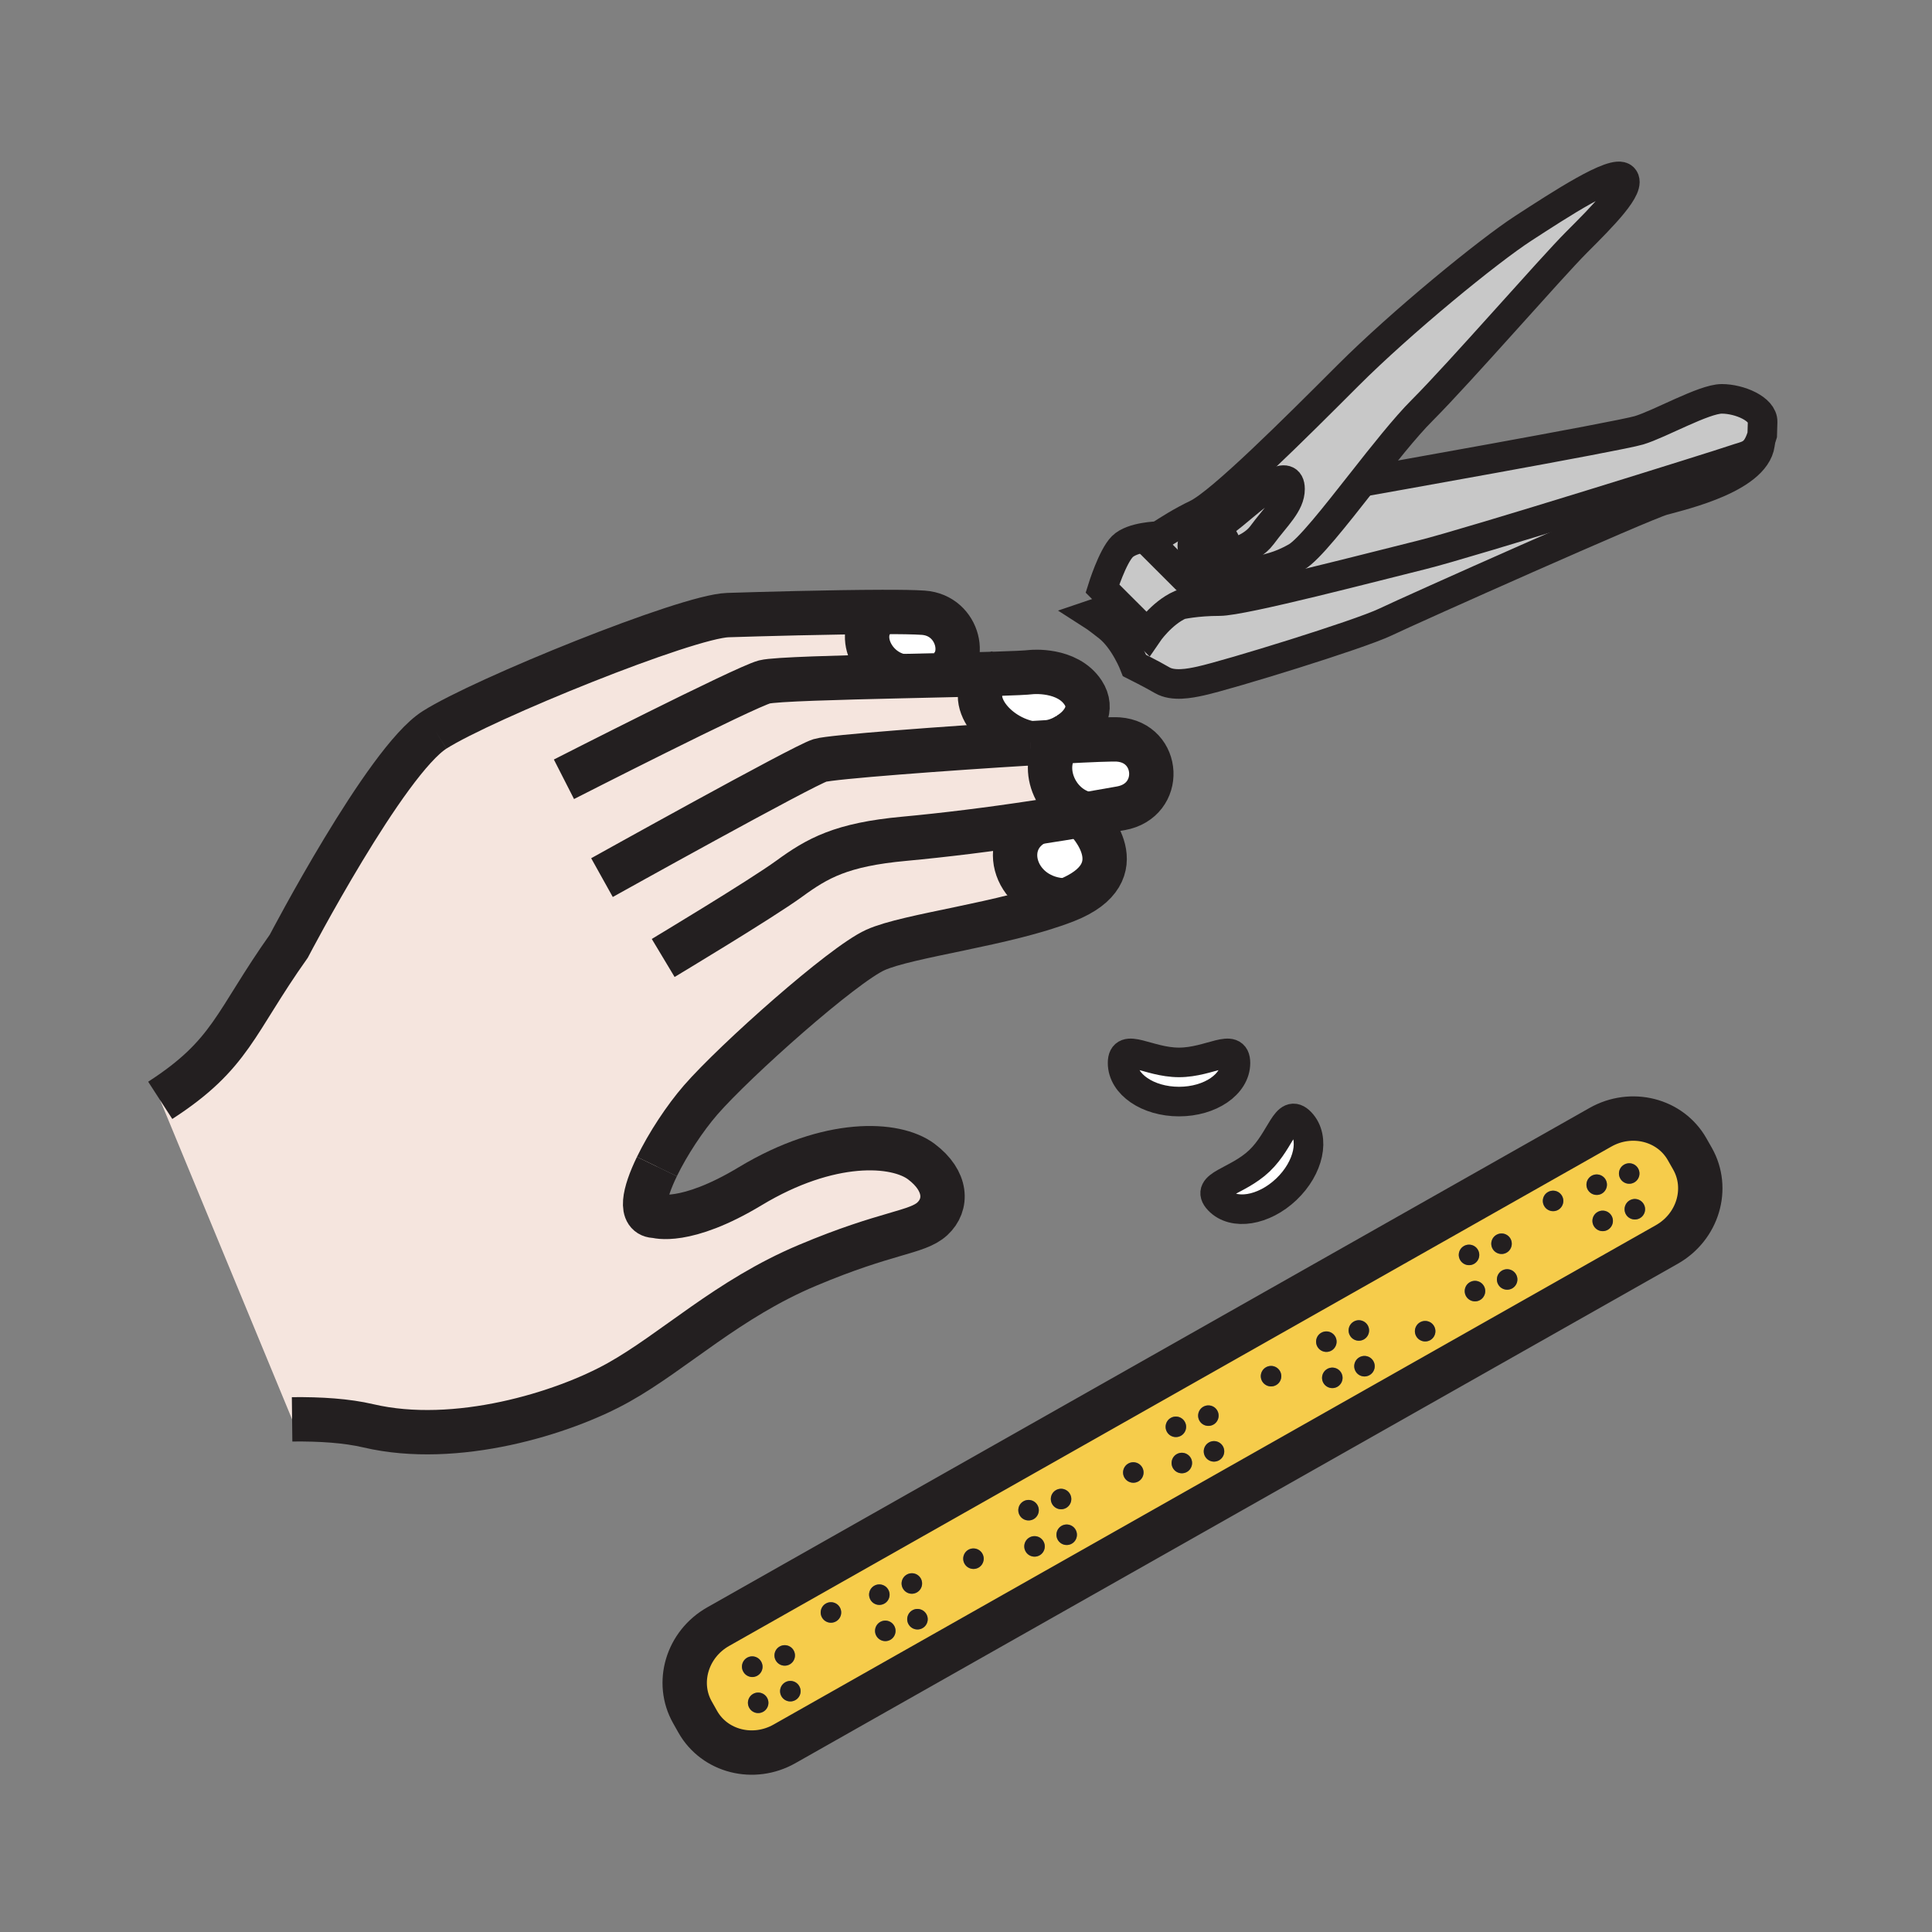 <?xml version="1.0"?><svg xmlns="http://www.w3.org/2000/svg" width="850.394" height="850.394" viewBox="0 0 850.394 850.394" overflow="visible"><rect x="0" y="0" width="850.394" height="850.394" fill="#808080" stroke="none"/><path d="M538.07 244.37c-.391.43 12.01-1.5 17.41-8.82 6.029-8.2 12.38-13.67 12.34-20.32-.061-9.32-11.851.6-15.24 3.24-6.39 4.98-13.3 11.58-20.39 15.56-4.08 0-7.381 2.79-7.381 6.22 0 3.44 3.301 6.23 7.381 6.23 2.3 0 4.35-.89 5.699-2.27l.181.16zM714.5 78.24c3.92 3.92-9.23 17.07-20.53 28.37-11.29 11.29-51.2 57.19-68.029 74.03-7.37 7.37-17.04 19.6-26.391 31.48-12.02 15.27-23.52 29.98-28.96 33.09-9.689 5.53-16.149 5.53-27.67 8.77-11.54 3.22-18.46 3.22-18.46 3.22l-18.45-18.44s1.44-1.04 3.79-2.62c3.91-2.61 10.351-6.68 16.97-9.84 10.601-5.08 43.36-37.82 66.65-61.12 23.29-23.29 61.57-54.65 77.25-64.8 15.69-10.15 39.9-26.06 43.83-22.14z" fill="#c8c8c8"></path><path d="M537.89 244.21c1.051-1.08 1.681-2.46 1.681-3.96 0-3.43-3.301-6.22-7.38-6.22 7.09-3.98 14-10.58 20.39-15.56 3.39-2.64 15.18-12.56 15.24-3.24.04 6.65-6.311 12.12-12.34 20.32-5.4 7.32-17.801 9.25-17.41 8.82l-.181-.16z" fill="#c8c8c8"></path><path d="M506.01 238.76l18.45 18.44s6.92 0 18.46-3.22c11.521-3.24 17.98-3.24 27.67-8.77 5.44-3.11 16.94-17.82 28.96-33.09 0 0 112.63-19.95 121.87-22.72 9.22-2.77 28.59-13.84 36.44-13.84 7.83 0 18.149 4.44 17.979 10.15l-.17 5.71c-.28.94-.57 1.79-.87 2.54-2.66 6.72-6.12 6.49-11.41 8.35-5.88 2.08-117.62 37.02-137.34 41.86-19.72 4.85-78.88 20.41-89.25 20.41-10.38 0-17.3 1.62-17.3 1.62-8.3 3.69-14.41 12.68-14.41 12.68-2.77-2.76-3.92-3.92-8.3-8.3-1.37-1.37-3.01-3.01-4.62-4.61-3.54-3.54-6.91-6.92-6.91-6.92s4.38-14.08 8.76-18.45c4.381-4.38 15.681-4.61 15.681-4.61l.1.15c-2.35 1.58-3.79 2.62-3.79 2.62z" fill="#c8c8c8"></path><path d="M763.39 202.31c5.29-1.86 8.75-1.63 11.41-8.35-.04 16.21-34.49 24.03-42.78 26.34-8.3 2.31-110.689 47.98-122.229 53.51-11.53 5.53-68.81 23.17-81.271 25.93-4.909 1.09-12.189 2.47-16.97-.33-4.5-2.63-12.16-6.47-12.16-6.47s-4.34-11.31-11.55-17.01c-5.17-4.09-7.18-5.37-7.18-5.37l10.479-3.55 1.03-1.04c1.61 1.6 3.25 3.24 4.62 4.61 4.38 4.38 5.53 5.54 8.3 8.3 0 0 6.11-8.99 14.41-12.68 0 0 6.92-1.62 17.3-1.62 10.37 0 69.53-15.56 89.25-20.41 19.721-4.84 131.461-39.78 137.341-41.86z" fill="#c8c8c8"></path><path d="M572.5 494.06c6.46 6.82 3.63 19.98-6.32 29.431-9.949 9.45-23.25 11.58-29.71 4.779-6.45-6.8 7.891-7.84 17.84-17.289 9.96-9.441 11.74-23.721 18.19-16.921zM518.96 467.63c13.73 0 24.84-9.11 24.84.26 0 9.38-11.109 16.98-24.84 16.98-13.72 0-24.84-7.601-24.84-16.98 0-9.37 11.12-.26 24.84-.26zM478.14 360.86s23.17 22.9-8.93 35.51c-22.41-.35-30.38-25.95-12.91-34.41 6.95-1.05 14.101-2.2 21.44-3.44l.4 2.34zM492.26 325.49c18.38 1.39 19.91 26.89 1.12 30.29-5 .9-9.91 1.77-14.729 2.58-14.49-2.85-21.71-21.45-12.061-31.94 13.29-.73 23.16-1.12 25.67-.93zM476.74 304.86c4.71 7.15.229 14.11-5.971 18.21-.01 0-.02.01-.02.01-.24.14-.47.28-.7.44-.09.05-.17.1-.26.16-2.76 1.65-5.771 2.73-8.42 3.02-2.49.15-5.07.3-7.73.46h-.02c-18.23-3.49-30.73-23.35-15.33-30.57 7.69-.24 13.38-.49 15.72-.77.001 0 15.711-1.6 22.731 9.04zM406.36 269.7c16.16 1.11 20.18 22.16 8.28 26.7l.02.8c-5.78.14-11.84.27-17.91.41v-.01c-13.67-2.51-21.3-20.56-8.63-28.24 7.91-.02 14.46.07 18.24.34z" fill="#fff"></path><path d="M456.3 361.96c-17.47 8.46-9.5 34.06 12.91 34.41-26.74 10.5-69.46 15.25-83.91 21.78-14.42 6.51-61.65 48.51-76.93 66.05-6.93 8-14.41 19.34-19.22 29.28-5.79 11.93-7.78 21.85-.51 21.699 0 0 12.87 4.271 41.59-13.06 34.8-20.96 63.96-19.32 75.3-10.83 11.32 8.49 11.61 18.95 4.84 25.2-6.81 6.24-19.82 5.649-54.89 20.439-35.12 14.73-58.88 37.971-83.22 51.57-24.31 13.62-71.59 28.13-110.1 19.1-9.54-2.239-21.16-3-33.59-2.859L70.53 484.33c31.42-20.33 32.57-33.98 56.6-67.88 0 0 42.64-81.59 64.17-95.2 21.49-13.64 110.93-49.91 129.05-50.51 13.32-.43 45.81-1.34 67.77-1.38-12.67 7.68-5.04 25.73 8.63 28.24v.01c6.07-.14 12.13-.27 17.91-.41 8.79-.2 16.96-.4 23.63-.61-15.4 7.22-2.9 27.08 15.33 30.57h.02c2.66-.16 5.24-.31 7.73-.46 1.79-.1 3.53-.2 5.22-.28-9.649 10.49-2.43 29.09 12.061 31.94-.301.06-.61.11-.91.16a1250.62 1250.62 0 0 1-21.441 3.44z" fill="#f5e5de" class="aac-skin-fill"></path><path d="M744.99 510.04c7.42 13.12 2.35 29.99-11.311 37.729L345.3 767.58c-13.65 7.74-30.75 3.39-38.16-9.7l-2.35-4.17c-7.41-13.09-2.35-29.979 11.32-37.72l388.36-219.82c13.67-7.72 30.75-3.38 38.16 9.72l2.36 4.15zm-23.17 26.15c2.16-1.23 2.93-3.98 1.699-6.141a4.514 4.514 0 0 0-6.149-1.72c-2.17 1.229-2.92 3.99-1.71 6.16a4.546 4.546 0 0 0 6.16 1.701zm-2.49-15.73a4.503 4.503 0 0 0 1.71-6.15 4.491 4.491 0 0 0-6.14-1.689 4.486 4.486 0 0 0-1.7 6.14 4.503 4.503 0 0 0 6.13 1.699zm-11.67 20.86a4.52 4.52 0 0 0 1.7-6.15 4.5 4.5 0 0 0-6.141-1.7 4.49 4.49 0 0 0-1.7 6.141 4.508 4.508 0 0 0 6.141 1.709zm-2.63-15.93a4.53 4.53 0 0 0 1.7-6.159c-1.221-2.16-3.98-2.921-6.141-1.7a4.52 4.52 0 0 0-1.71 6.14 4.537 4.537 0 0 0 6.151 1.719zm-19.2 7.14a4.517 4.517 0 0 0 1.7-6.15 4.5 4.5 0 0 0-6.141-1.7c-2.18 1.221-2.93 3.971-1.699 6.141a4.516 4.516 0 0 0 6.14 1.709zm-20.21 34.56a4.501 4.501 0 0 0 1.689-6.14 4.496 4.496 0 0 0-6.13-1.71 4.5 4.5 0 0 0-1.71 6.149 4.518 4.518 0 0 0 6.151 1.701zm-2.48-15.72a4.526 4.526 0 0 0 1.7-6.16 4.502 4.502 0 0 0-6.14-1.69 4.51 4.51 0 0 0-1.71 6.141c1.24 2.169 3.98 2.939 6.15 1.709zm-11.69 20.86c2.17-1.24 2.939-4 1.71-6.16a4.516 4.516 0 0 0-6.15-1.7c-2.17 1.22-2.93 3.979-1.71 6.149 1.23 2.161 3.99 2.931 6.15 1.711zm-2.62-15.94a4.509 4.509 0 0 0 1.7-6.15c-1.221-2.159-3.98-2.93-6.141-1.699a4.493 4.493 0 0 0-1.699 6.14c1.22 2.169 3.98 2.939 6.14 1.709zm-19.3 33.58a4.513 4.513 0 0 0 1.689-6.15 4.503 4.503 0 0 0-6.14-1.7 4.5 4.5 0 0 0-1.7 6.15 4.527 4.527 0 0 0 6.151 1.7zm-26.72 15.4a4.493 4.493 0 0 0 1.7-6.14 4.506 4.506 0 0 0-6.14-1.71c-2.17 1.23-2.92 3.98-1.7 6.15s3.98 2.94 6.14 1.7zm-2.47-15.73a4.514 4.514 0 0 0 1.7-6.14c-1.23-2.16-3.99-2.931-6.14-1.7-2.17 1.22-2.94 3.979-1.7 6.14 1.21 2.17 3.97 2.93 6.14 1.7zm-11.69 20.87a4.517 4.517 0 0 0 1.71-6.15 4.498 4.498 0 0 0-6.141-1.7 4.51 4.51 0 0 0-1.71 6.15 4.525 4.525 0 0 0 6.141 1.7zm-2.62-15.93a4.52 4.52 0 0 0 1.7-6.16 4.504 4.504 0 0 0-6.141-1.69c-2.17 1.21-2.93 3.97-1.71 6.14 1.231 2.16 3.991 2.93 6.151 1.71zm-24.33 15.18c2.17-1.22 2.92-3.98 1.689-6.141a4.503 4.503 0 0 0-6.14-1.699 4.515 4.515 0 0 0-1.71 6.14c1.241 2.16 3.991 2.93 6.161 1.7zm-25.12 33.1c2.17-1.22 2.92-3.97 1.71-6.14-1.24-2.17-3.98-2.94-6.15-1.71a4.52 4.52 0 0 0-1.71 6.149 4.508 4.508 0 0 0 6.15 1.701zm-2.47-15.72c2.159-1.22 2.92-3.98 1.689-6.15-1.22-2.17-3.979-2.92-6.14-1.699a4.516 4.516 0 0 0-1.7 6.149 4.519 4.519 0 0 0 6.151 1.7zm-11.69 20.86a4.539 4.539 0 0 0 1.71-6.16 4.528 4.528 0 0 0-6.16-1.69c-2.16 1.22-2.92 3.97-1.689 6.141a4.514 4.514 0 0 0 6.139 1.709zm-2.62-15.94a4.504 4.504 0 0 0 1.7-6.14 4.502 4.502 0 0 0-6.15-1.71 4.516 4.516 0 0 0-1.699 6.149c1.229 2.171 3.979 2.921 6.149 1.701zm-18.73 20.1a4.511 4.511 0 0 0 1.689-6.149c-1.22-2.16-3.97-2.92-6.14-1.7a4.517 4.517 0 0 0-1.7 6.15 4.52 4.52 0 0 0 6.151 1.699zm-29.33 27.41c2.17-1.22 2.92-3.979 1.7-6.14a4.507 4.507 0 0 0-6.141-1.72 4.52 4.52 0 0 0-1.71 6.149 4.521 4.521 0 0 0 6.151 1.711zm-2.48-15.73a4.497 4.497 0 0 0 1.7-6.141 4.5 4.5 0 0 0-6.14-1.71c-2.17 1.221-2.92 3.98-1.69 6.141a4.506 4.506 0 0 0 6.13 1.71zm-11.67 20.85c2.17-1.22 2.92-3.979 1.69-6.14a4.501 4.501 0 0 0-6.141-1.71 4.498 4.498 0 0 0-1.699 6.149 4.514 4.514 0 0 0 6.15 1.701zm-2.63-15.93c2.16-1.22 2.92-3.98 1.7-6.141a4.504 4.504 0 0 0-6.15-1.71 4.498 4.498 0 0 0-1.7 6.141c1.22 2.17 3.97 2.93 6.15 1.71zM430.72 690a4.518 4.518 0 0 0-4.45-7.861 4.524 4.524 0 0 0-1.709 6.16A4.525 4.525 0 0 0 430.72 690zm-24.66 26.64c2.17-1.22 2.93-3.979 1.7-6.149-1.23-2.16-3.99-2.931-6.14-1.71-2.18 1.239-2.94 4-1.71 6.16 1.22 2.169 3.98 2.929 6.15 1.699zm-2.48-15.73c2.17-1.22 2.92-3.97 1.71-6.141a4.498 4.498 0 0 0-6.15-1.689 4.485 4.485 0 0 0-1.7 6.13 4.483 4.483 0 0 0 6.14 1.7zm-11.68 20.87c2.17-1.23 2.92-3.98 1.7-6.15a4.501 4.501 0 0 0-6.14-1.71 4.512 4.512 0 0 0-1.71 6.15 4.538 4.538 0 0 0 6.15 1.71zm-2.62-15.95c2.17-1.22 2.92-3.98 1.69-6.14a4.514 4.514 0 0 0-6.14-1.71 4.51 4.51 0 0 0-1.7 6.149c1.22 2.171 3.97 2.931 6.15 1.701zm-21.31 7.84a4.495 4.495 0 0 0 1.7-6.15c-1.22-2.159-3.98-2.93-6.13-1.71a4.509 4.509 0 0 0-1.72 6.15 4.503 4.503 0 0 0 6.15 1.71zm-17.86 34.64a4.493 4.493 0 0 0 1.69-6.14 4.497 4.497 0 0 0-6.13-1.71 4.517 4.517 0 0 0-1.72 6.15 4.509 4.509 0 0 0 6.16 1.7zm-2.48-15.73a4.5 4.5 0 0 0 1.69-6.15 4.499 4.499 0 0 0-6.14-1.689c-2.17 1.22-2.93 3.979-1.7 6.14s3.97 2.929 6.15 1.699zm-11.69 20.86a4.498 4.498 0 0 0 1.7-6.141 4.511 4.511 0 0 0-6.14-1.71 4.507 4.507 0 0 0-1.7 6.141 4.494 4.494 0 0 0 6.14 1.71zm-2.62-15.93c2.17-1.24 2.93-3.979 1.7-6.149s-3.98-2.931-6.14-1.71c-2.17 1.239-2.94 3.989-1.71 6.149a4.512 4.512 0 0 0 6.15 1.71z" fill="#f6cc4b"></path><path d="M723.52 530.05c1.23 2.16.461 4.91-1.699 6.141a4.547 4.547 0 0 1-6.16-1.7c-1.21-2.17-.46-4.931 1.71-6.16a4.513 4.513 0 0 1 6.149 1.719zM721.04 514.31a4.503 4.503 0 0 1-1.71 6.15 4.503 4.503 0 0 1-6.13-1.7 4.486 4.486 0 0 1 1.7-6.14 4.491 4.491 0 0 1 6.14 1.69zM709.36 535.17a4.52 4.52 0 0 1-1.7 6.15 4.508 4.508 0 0 1-6.141-1.71 4.49 4.49 0 0 1 1.7-6.141 4.501 4.501 0 0 1 6.141 1.701zM706.73 519.23a4.53 4.53 0 0 1-1.7 6.159 4.535 4.535 0 0 1-6.15-1.72 4.52 4.52 0 0 1 1.71-6.14c2.16-1.219 4.92-.459 6.14 1.701zM687.53 526.38a4.518 4.518 0 0 1-1.7 6.15 4.515 4.515 0 0 1-6.14-1.71c-1.23-2.17-.48-4.92 1.699-6.141a4.501 4.501 0 0 1 6.141 1.701zM667.31 560.95c1.23 2.16.471 4.92-1.689 6.14a4.517 4.517 0 0 1-6.15-1.7 4.5 4.5 0 0 1 1.71-6.149 4.495 4.495 0 0 1 6.129 1.709zM664.84 545.21c1.23 2.18.46 4.93-1.7 6.16-2.17 1.229-4.909.46-6.149-1.71a4.51 4.51 0 0 1 1.71-6.141 4.503 4.503 0 0 1 6.139 1.691zM653.16 566.07c1.229 2.16.46 4.92-1.71 6.16-2.16 1.22-4.92.449-6.15-1.711-1.22-2.17-.46-4.93 1.71-6.149a4.517 4.517 0 0 1 6.15 1.7zM650.53 550.14a4.51 4.51 0 0 1-1.7 6.15 4.501 4.501 0 0 1-6.14-1.71 4.494 4.494 0 0 1 1.699-6.14 4.507 4.507 0 0 1 6.141 1.7zM631.22 583.72a4.514 4.514 0 0 1-1.689 6.15 4.526 4.526 0 0 1-6.15-1.7 4.502 4.502 0 0 1 1.7-6.15 4.502 4.502 0 0 1 6.139 1.7zM604.51 599.13a4.494 4.494 0 0 1-1.7 6.14c-2.159 1.24-4.92.471-6.14-1.699s-.47-4.92 1.7-6.15a4.505 4.505 0 0 1 6.14 1.709zM602.04 583.4a4.515 4.515 0 0 1-1.7 6.14c-2.17 1.229-4.93.47-6.14-1.7-1.24-2.16-.47-4.92 1.7-6.14 2.15-1.23 4.91-.46 6.14 1.7zM590.36 604.26c1.22 2.16.47 4.91-1.71 6.15a4.525 4.525 0 0 1-6.141-1.7 4.51 4.51 0 0 1 1.71-6.15 4.498 4.498 0 0 1 6.141 1.7zM587.73 588.32a4.521 4.521 0 0 1-1.7 6.16c-2.16 1.22-4.92.449-6.15-1.711-1.22-2.17-.46-4.93 1.71-6.14a4.504 4.504 0 0 1 6.14 1.691zM563.39 603.52c1.23 2.16.48 4.921-1.689 6.141-2.17 1.229-4.92.46-6.16-1.7a4.515 4.515 0 0 1 1.71-6.14 4.501 4.501 0 0 1 6.139 1.699zM538.29 636.62c1.21 2.17.46 4.92-1.71 6.14a4.508 4.508 0 0 1-6.15-1.7 4.52 4.52 0 0 1 1.71-6.149c2.17-1.231 4.91-.461 6.15 1.709zM535.8 620.89c1.23 2.17.47 4.931-1.689 6.15-2.17 1.22-4.92.47-6.15-1.7a4.517 4.517 0 0 1 1.7-6.149c2.159-1.221 4.919-.471 6.139 1.699zM524.13 641.74c1.22 2.18.45 4.93-1.71 6.16a4.516 4.516 0 0 1-6.14-1.71c-1.23-2.171-.471-4.921 1.689-6.141a4.53 4.53 0 0 1 6.161 1.691zM521.5 625.82c1.23 2.16.46 4.92-1.7 6.14-2.17 1.22-4.92.47-6.149-1.7a4.516 4.516 0 0 1 1.699-6.149 4.502 4.502 0 0 1 6.15 1.709zM502.76 645.91a4.512 4.512 0 0 1-1.689 6.149 4.518 4.518 0 0 1-6.15-1.699 4.518 4.518 0 0 1 1.7-6.15c2.169-1.22 4.919-.46 6.139 1.7zM473.44 673.33c1.22 2.16.47 4.92-1.7 6.14a4.52 4.52 0 0 1-6.15-1.71 4.52 4.52 0 0 1 1.71-6.149 4.505 4.505 0 0 1 6.14 1.719zM470.96 657.6c1.23 2.16.47 4.92-1.7 6.141a4.506 4.506 0 0 1-6.13-1.71c-1.229-2.16-.479-4.92 1.69-6.141 2.16-1.23 4.92-.46 6.14 1.71zM459.28 678.45c1.229 2.16.479 4.92-1.69 6.14a4.513 4.513 0 0 1-6.149-1.7 4.498 4.498 0 0 1 1.699-6.149 4.499 4.499 0 0 1 6.14 1.709zM456.66 662.52c1.22 2.16.46 4.921-1.7 6.141-2.18 1.22-4.93.46-6.15-1.71a4.5 4.5 0 0 1 1.7-6.141 4.503 4.503 0 0 1 6.15 1.71zM432.42 683.86c1.22 2.159.46 4.92-1.7 6.14a4.526 4.526 0 0 1-6.16-1.7 4.524 4.524 0 0 1 1.709-6.16 4.518 4.518 0 0 1 6.151 1.72zM407.76 710.49c1.23 2.17.47 4.93-1.7 6.149-2.17 1.23-4.93.471-6.15-1.699-1.23-2.16-.47-4.921 1.71-6.16 2.15-1.22 4.91-.45 6.14 1.71zM405.29 694.77c1.21 2.171.46 4.921-1.71 6.141a4.483 4.483 0 0 1-6.14-1.7 4.485 4.485 0 0 1 1.7-6.13 4.498 4.498 0 0 1 6.15 1.689zM393.6 715.63c1.22 2.17.47 4.92-1.7 6.15a4.538 4.538 0 0 1-6.15-1.71 4.512 4.512 0 0 1 1.71-6.15 4.5 4.5 0 0 1 6.14 1.71zM390.97 699.69c1.23 2.159.48 4.92-1.69 6.14-2.18 1.229-4.93.47-6.15-1.7a4.51 4.51 0 0 1 1.7-6.149 4.514 4.514 0 0 1 6.14 1.709zM369.67 707.52a4.495 4.495 0 0 1-1.7 6.15 4.503 4.503 0 0 1-6.15-1.71 4.509 4.509 0 0 1 1.72-6.15c2.15-1.22 4.91-.45 6.13 1.71zM351.8 742.17c1.24 2.16.47 4.92-1.69 6.14a4.509 4.509 0 0 1-6.16-1.699 4.517 4.517 0 0 1 1.72-6.15 4.496 4.496 0 0 1 6.13 1.709zM349.32 726.43a4.5 4.5 0 0 1-1.69 6.15c-2.18 1.229-4.92.46-6.15-1.7s-.47-4.92 1.7-6.14c2.17-1.23 4.92-.47 6.14 1.69zM337.64 747.3c1.23 2.16.47 4.92-1.7 6.141a4.495 4.495 0 0 1-6.14-1.71 4.507 4.507 0 0 1 1.7-6.141 4.511 4.511 0 0 1 6.14 1.71zM335.02 731.36a4.51 4.51 0 1 1-7.85 4.439c-1.23-2.16-.46-4.91 1.71-6.149a4.511 4.511 0 0 1 6.14 1.71z" fill="#231f20"></path><g fill="none" stroke="#231f20"><path d="M345.3 767.58c-13.65 7.74-30.75 3.39-38.16-9.7l-2.35-4.17c-7.41-13.09-2.35-29.979 11.32-37.72l388.36-219.82c13.67-7.72 30.75-3.38 38.16 9.72l2.36 4.15c7.42 13.12 2.35 29.99-11.311 37.729L345.3 767.58z" stroke-width="19.526"></path><path d="M599.55 212.12c-12.02 15.27-23.52 29.98-28.96 33.09-9.689 5.53-16.149 5.53-27.67 8.77-11.54 3.22-18.46 3.22-18.46 3.22l-18.45-18.44s1.44-1.04 3.79-2.62c3.91-2.61 10.351-6.68 16.97-9.84 10.601-5.08 43.36-37.82 66.65-61.12 23.29-23.29 61.57-54.65 77.25-64.8 15.69-10.15 39.9-26.06 43.83-22.14 3.92 3.92-9.23 17.07-20.53 28.37-11.29 11.29-51.2 57.19-68.029 74.03-7.371 7.37-17.041 19.6-26.391 31.48z" stroke-width="13.018"></path><path d="M532.19 234.03c4.079 0 7.38 2.79 7.38 6.22 0 1.5-.63 2.88-1.681 3.96-1.35 1.38-3.399 2.27-5.699 2.27-4.08 0-7.381-2.79-7.381-6.23.001-3.43 3.301-6.22 7.381-6.22z" stroke-width="13.018"></path><path d="M532.19 234.03c7.09-3.98 14-10.58 20.39-15.56 3.39-2.64 15.18-12.56 15.24-3.24.04 6.65-6.311 12.12-12.34 20.32-5.4 7.32-17.801 9.25-17.41 8.82.09-.09.85-.32 2.54-.63" stroke-width="13.018"></path><path d="M599.55 212.12s112.63-19.95 121.87-22.72c9.22-2.77 28.59-13.84 36.44-13.84 7.83 0 18.149 4.44 17.979 10.15l-.17 5.71c-.28.94-.57 1.79-.87 2.54-2.66 6.72-6.12 6.49-11.41 8.35-5.88 2.08-117.62 37.02-137.34 41.86-19.72 4.85-78.88 20.41-89.25 20.41-10.38 0-17.3 1.62-17.3 1.62-8.3 3.69-14.41 12.68-14.41 12.68-2.77-2.76-3.92-3.92-8.3-8.3-1.37-1.37-3.01-3.01-4.62-4.61-3.54-3.54-6.91-6.92-6.91-6.92s4.38-14.08 8.76-18.45c4.381-4.38 15.681-4.61 15.681-4.61" stroke-width="13.018"></path><path d="M491.14 267.01l-10.479 3.55s2.01 1.28 7.18 5.37c7.21 5.7 11.55 17.01 11.55 17.01s7.66 3.84 12.16 6.47c4.78 2.8 12.061 1.42 16.97.33 12.461-2.76 69.74-20.4 81.271-25.93 11.54-5.53 113.93-51.2 122.229-53.51 8.29-2.31 42.74-10.13 42.78-26.34v-.03" stroke-width="13.018"></path><path d="M469.79 323.68c-2.76 1.65-5.771 2.73-8.42 3.02M470.75 323.08c-.23.15-.46.3-.7.44M248.23 343.01s79.54-40.56 88.28-42.86c4.54-1.16 32.57-1.9 60.24-2.54 6.07-.14 12.13-.27 17.91-.41 8.79-.2 16.96-.4 23.63-.61 7.69-.24 13.38-.49 15.72-.77 0 0 15.71-1.6 22.73 9.04 4.71 7.15.229 14.11-5.971 18.21M453.64 327.16c2.66-.16 5.24-.31 7.73-.46 1.79-.1 3.53-.2 5.22-.28 13.29-.73 23.16-1.12 25.67-.93 18.38 1.39 19.91 26.89 1.12 30.29-5 .9-9.91 1.77-14.729 2.58-.301.06-.61.11-.91.16-7.34 1.24-14.49 2.39-21.44 3.44-21.12 3.21-40.49 5.58-58.28 7.24-27.75 2.54-38.2 8.52-50.65 17.59-12.47 9.07-55.46 34.87-55.46 34.87M264.97 386.29s88.57-49.34 95.94-51.59c4.83-1.51 55.58-5.3 92.71-7.54M289.15 513.48c-5.79 11.93-7.78 21.85-.51 21.699 0 0 12.87 4.271 41.59-13.06 34.8-20.96 63.96-19.32 75.3-10.83 11.32 8.49 11.61 18.95 4.84 25.2-6.81 6.24-19.82 5.649-54.89 20.439-35.12 14.73-58.88 37.971-83.22 51.57-24.31 13.62-71.59 28.13-110.1 19.1-9.54-2.239-21.16-3-33.59-2.859" stroke-width="19.526" stroke-miterlimit="10"></path><path d="M478.14 360.86s23.17 22.9-8.93 35.51c-26.74 10.5-69.46 15.25-83.91 21.78-14.42 6.51-61.65 48.51-76.93 66.05-6.93 8-14.41 19.34-19.22 29.28M191.3 321.25c21.49-13.64 110.93-49.91 129.05-50.51 13.32-.43 45.81-1.34 67.77-1.38 7.91-.02 14.46.07 18.24.34 16.16 1.11 20.18 22.16 8.28 26.7M70.53 484.33c31.42-20.33 32.57-33.98 56.6-67.88 0 0 42.64-81.59 64.17-95.2" stroke-width="19.526" stroke-miterlimit="10"></path><path d="M388.97 268.87c-.29.16-.58.32-.85.49-12.67 7.68-5.04 25.73 8.63 28.24M440.04 295.87c-.62.22-1.2.46-1.75.72-15.4 7.22-2.9 27.08 15.33 30.57h.02M471.53 322.63c-.261.14-.511.28-.761.44-.01 0-.02.01-.02.01-.24.14-.47.28-.7.44-.09.05-.17.1-.26.16-1.22.83-2.29 1.75-3.2 2.74-9.649 10.49-2.43 29.09 12.061 31.94.069.02.14.04.21.05M456.35 361.94c-.02.01-.029.02-.05.02-17.47 8.46-9.5 34.06 12.91 34.41" stroke-width="19.526" stroke-miterlimit="10"></path><path d="M543.8 467.89c0 9.38-11.109 16.98-24.84 16.98-13.72 0-24.84-7.601-24.84-16.98 0-9.37 11.12-.26 24.84-.26 13.73 0 24.84-9.11 24.84.26zM572.5 494.06c6.46 6.82 3.63 19.98-6.32 29.431-9.949 9.45-23.25 11.58-29.71 4.779-6.45-6.8 7.891-7.84 17.84-17.289 9.96-9.441 11.74-23.721 18.19-16.921z" stroke-width="13.018"></path></g><path fill="none" d="M0 0h850.394v850.394H0z"></path></svg>